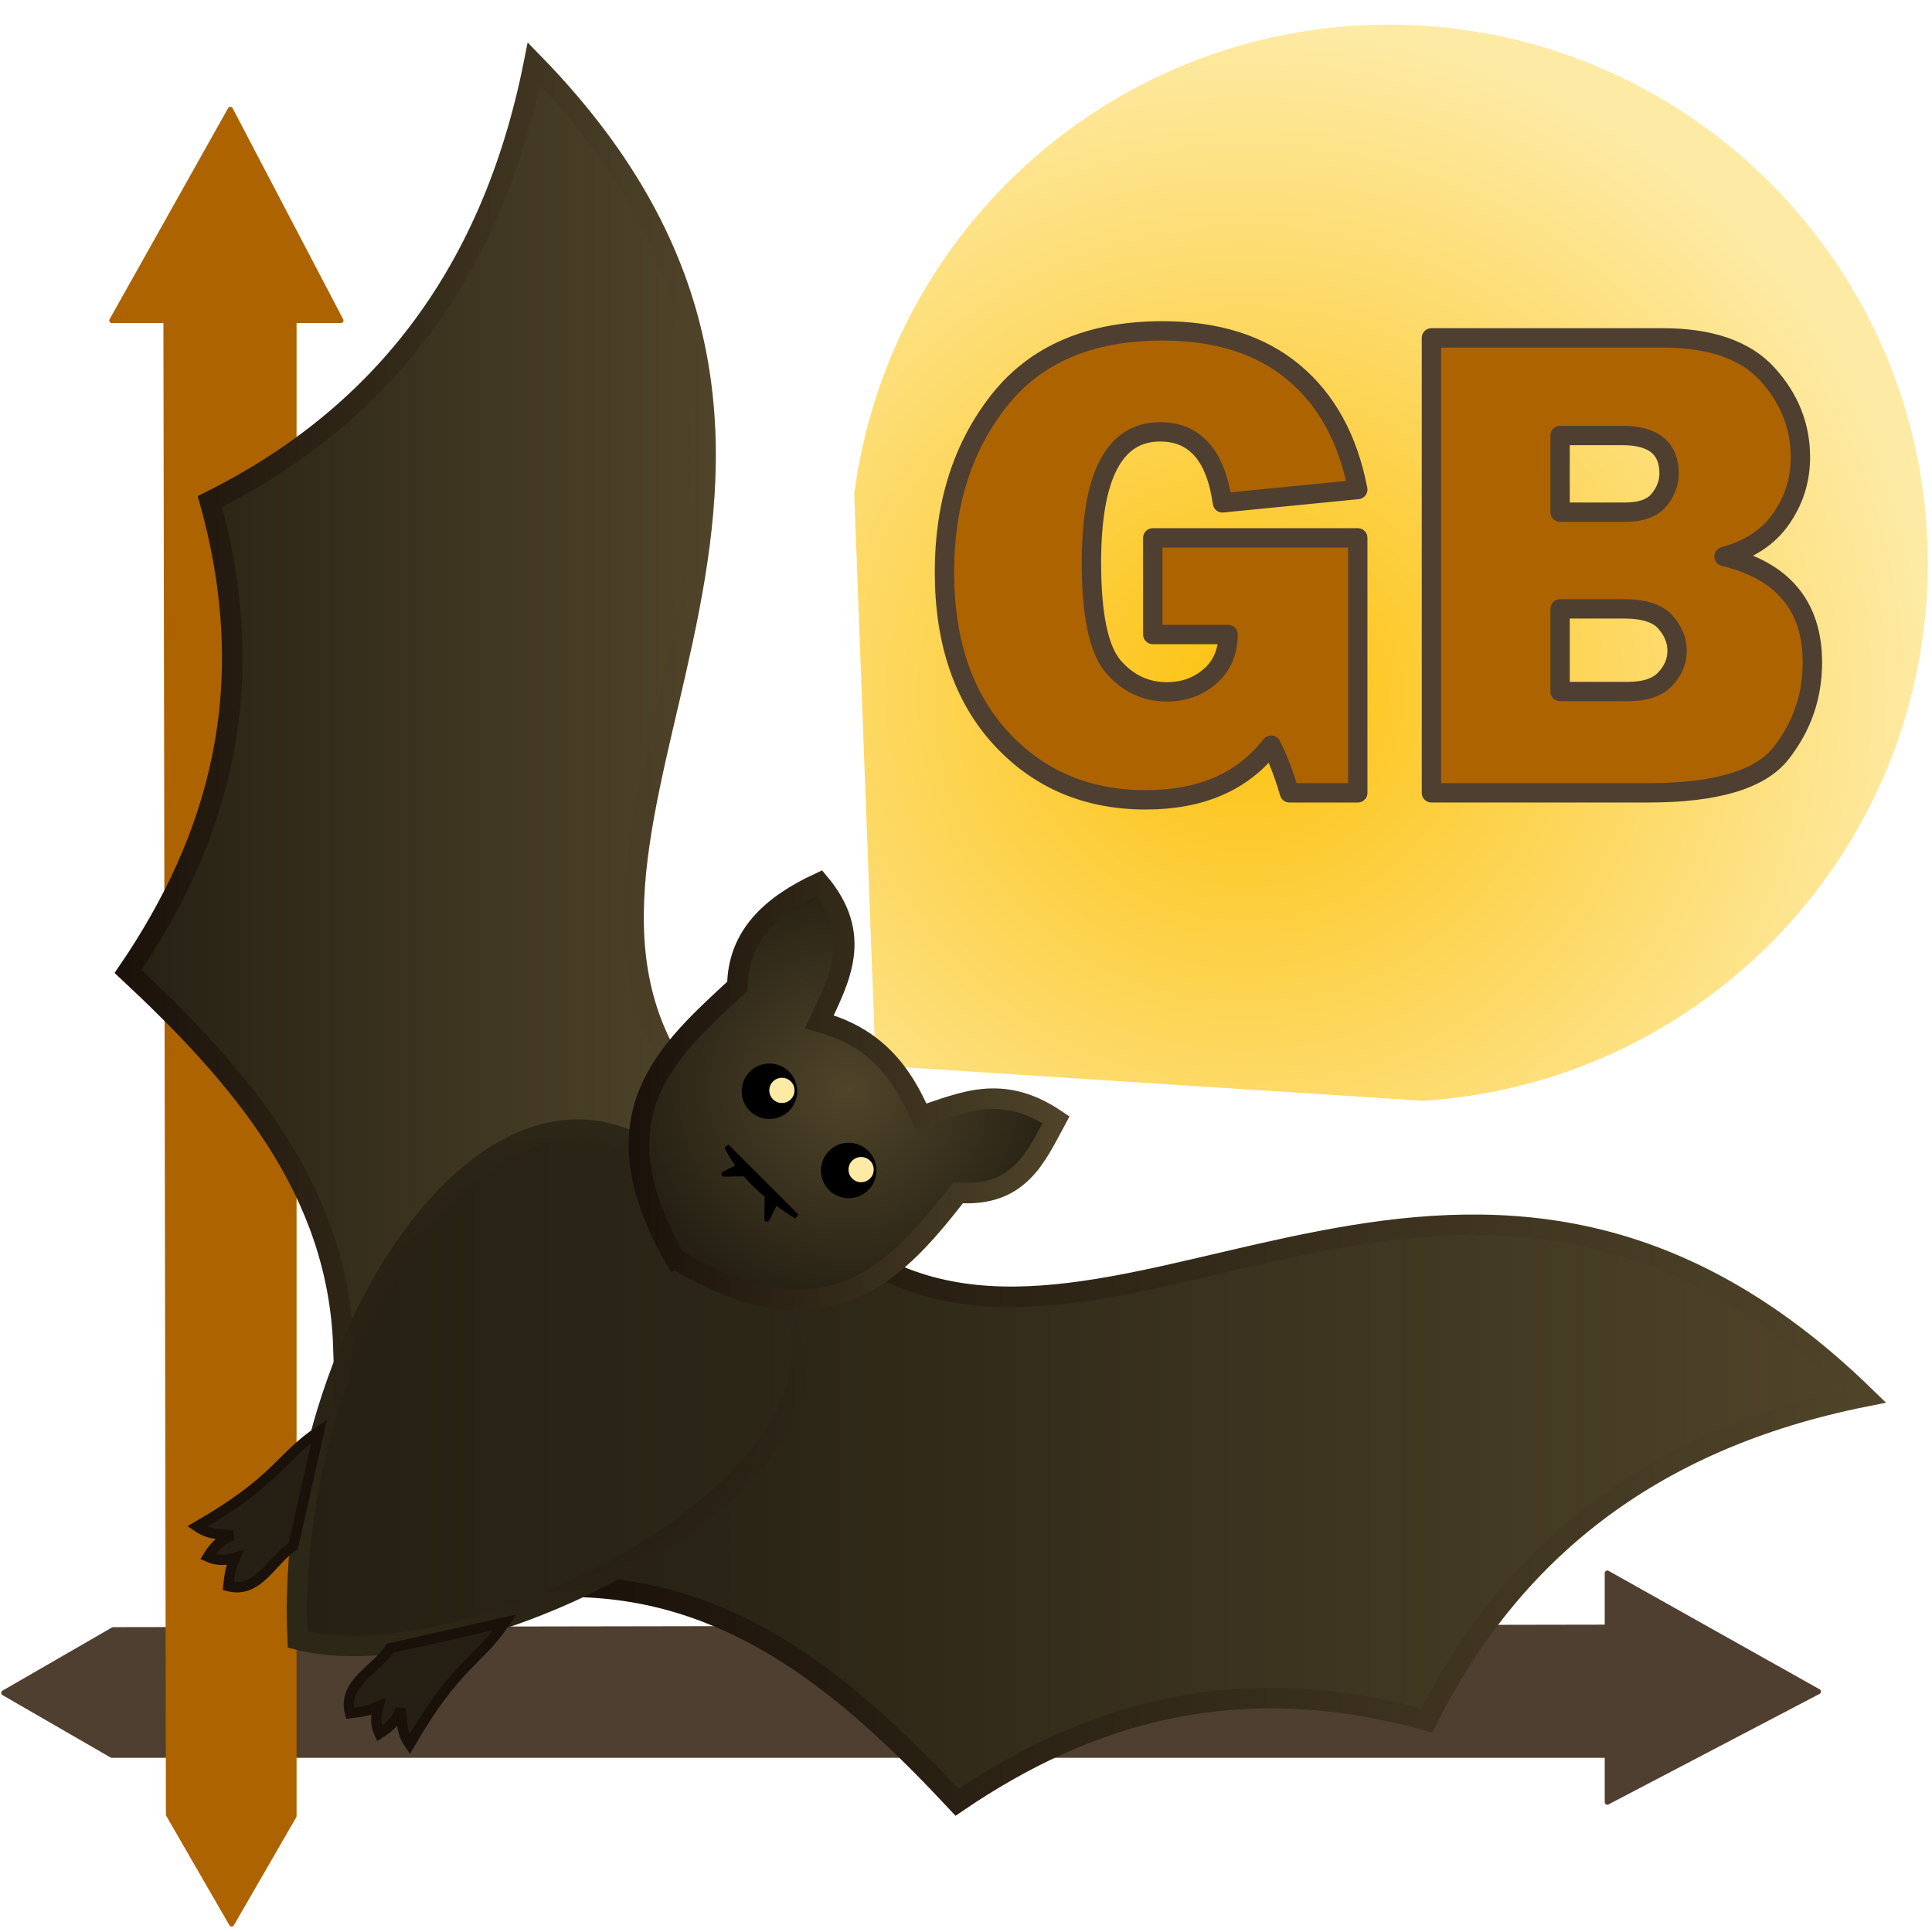 <?xml version="1.0" encoding="UTF-8" standalone="no"?>
<!-- Created with Inkscape (http://www.inkscape.org/) -->

<svg
   width="200mm"
   height="200mm"
   viewBox="0 0 200 200"
   version="1.1"
   id="svg1"
   xml:space="preserve"
   inkscape:version="1.4 (86a8ad7, 2024-10-11)"
   sodipodi:docname="Logo V2.svg"
   inkscape:export-filename="Logo V2.svg"
   inkscape:export-xdpi="96"
   inkscape:export-ydpi="96"
   xmlns:inkscape="http://www.inkscape.org/namespaces/inkscape"
   xmlns:sodipodi="http://sodipodi.sourceforge.net/DTD/sodipodi-0.dtd"
   xmlns:xlink="http://www.w3.org/1999/xlink"
   xmlns="http://www.w3.org/2000/svg"
   xmlns:svg="http://www.w3.org/2000/svg"><sodipodi:namedview
     id="namedview1"
     pagecolor="#ffffff"
     bordercolor="#000000"
     borderopacity="0.247"
     inkscape:showpageshadow="2"
     inkscape:pageopacity="0.0"
     inkscape:pagecheckerboard="true"
     inkscape:deskcolor="#d1d1d1"
     inkscape:document-units="mm"
     showguides="false"
     inkscape:zoom="0.5398569"
     inkscape:cx="430.66968"
     inkscape:cy="440.85757"
     inkscape:window-width="1368"
     inkscape:window-height="850"
     inkscape:window-x="-6"
     inkscape:window-y="-6"
     inkscape:window-maximized="1"
     inkscape:current-layer="layer1"><sodipodi:guide
       position="100,100"
       orientation="0,-1"
       id="guide1"
       inkscape:locked="false" /><sodipodi:guide
       position="100,100"
       orientation="1,0"
       id="guide2"
       inkscape:locked="false" /></sodipodi:namedview><defs
     id="defs1"><rect
       x="387.14"
       y="38.899"
       width="439.005"
       height="392.697"
       id="rect39" /><linearGradient
       id="linearGradient38"
       inkscape:collect="always"><stop
         style="stop-color:#1a110a;stop-opacity:1;"
         offset="0"
         id="stop38" /><stop
         style="stop-color:#2d2718;stop-opacity:1;"
         offset="1"
         id="stop39" /></linearGradient><linearGradient
       id="linearGradient35"
       inkscape:collect="always"><stop
         style="stop-color:#252013;stop-opacity:1;"
         offset="0"
         id="stop36" /><stop
         style="stop-color:#2d2718;stop-opacity:1;"
         offset="1"
         id="stop37" /></linearGradient><linearGradient
       id="linearGradient34"
       inkscape:collect="always"><stop
         style="stop-color:#50452a;stop-opacity:1;"
         offset="0"
         id="stop35" /><stop
         style="stop-color:#252013;stop-opacity:1;"
         offset="1"
         id="stop34" /></linearGradient><linearGradient
       id="linearGradient32"
       inkscape:collect="always"><stop
         style="stop-color:#1a110a;stop-opacity:1;"
         offset="0"
         id="stop32" /><stop
         style="stop-color:#50452a;stop-opacity:1;"
         offset="1"
         id="stop33" /></linearGradient><linearGradient
       id="linearGradient30"
       inkscape:collect="always"><stop
         style="stop-color:#1a110a;stop-opacity:1;"
         offset="0"
         id="stop30" /><stop
         style="stop-color:#50452a;stop-opacity:1;"
         offset="1"
         id="stop31" /></linearGradient><linearGradient
       id="linearGradient28"
       inkscape:collect="always"><stop
         style="stop-color:#1a110a;stop-opacity:1;"
         offset="0"
         id="stop28" /><stop
         style="stop-color:#50452a;stop-opacity:1;"
         offset="1"
         id="stop29" /></linearGradient><linearGradient
       id="linearGradient26"
       inkscape:collect="always"><stop
         style="stop-color:#252013;stop-opacity:1;"
         offset="0"
         id="stop26" /><stop
         style="stop-color:#50452a;stop-opacity:1;"
         offset="1"
         id="stop27" /></linearGradient><linearGradient
       id="linearGradient23"
       inkscape:collect="always"><stop
         style="stop-color:#252013;stop-opacity:1;"
         offset="0"
         id="stop24" /><stop
         style="stop-color:#50452a;stop-opacity:1;"
         offset="1"
         id="stop25" /></linearGradient><linearGradient
       id="linearGradient18"
       inkscape:collect="always"><stop
         style="stop-color:#fdc20f;stop-opacity:1;"
         offset="0"
         id="stop18" /><stop
         style="stop-color:#fdeaa4;stop-opacity:1;"
         offset="1"
         id="stop19" /></linearGradient><radialGradient
       inkscape:collect="always"
       xlink:href="#linearGradient18"
       id="radialGradient19"
       cx="130.128"
       cy="69.833"
       fx="130.128"
       fy="69.833"
       r="66.617"
       gradientTransform="matrix(1.063,0,0,1.047,-9.39,-1.088)"
       gradientUnits="userSpaceOnUse" /><linearGradient
       inkscape:collect="always"
       xlink:href="#linearGradient23"
       id="linearGradient25"
       x1="64.423"
       y1="149.611"
       x2="192.42"
       y2="149.611"
       gradientUnits="userSpaceOnUse"
       gradientTransform="matrix(1.063,0,0,1.063,-9.39,-2.247)" /><linearGradient
       inkscape:collect="always"
       xlink:href="#linearGradient26"
       id="linearGradient27"
       x1="19.985"
       y1="70.837"
       x2="78.489"
       y2="70.837"
       gradientUnits="userSpaceOnUse"
       gradientTransform="matrix(1.063,0,0,1.063,-9.39,-2.247)" /><linearGradient
       inkscape:collect="always"
       xlink:href="#linearGradient28"
       id="linearGradient29"
       x1="64.423"
       y1="149.611"
       x2="192.42"
       y2="149.611"
       gradientUnits="userSpaceOnUse"
       gradientTransform="matrix(1.063,0,0,1.063,-9.39,-2.247)" /><linearGradient
       inkscape:collect="always"
       xlink:href="#linearGradient30"
       id="linearGradient31"
       x1="19.985"
       y1="70.837"
       x2="78.489"
       y2="70.837"
       gradientUnits="userSpaceOnUse"
       gradientTransform="matrix(1.063,0,0,1.063,-9.39,-2.247)" /><linearGradient
       inkscape:collect="always"
       xlink:href="#linearGradient32"
       id="linearGradient33"
       x1="70.042"
       y1="108.236"
       x2="112.936"
       y2="108.236"
       gradientUnits="userSpaceOnUse"
       gradientTransform="matrix(1.063,0,0,1.063,-9.39,-2.247)" /><radialGradient
       inkscape:collect="always"
       xlink:href="#linearGradient34"
       id="radialGradient35"
       cx="91.489"
       cy="108.236"
       fx="91.489"
       fy="108.236"
       r="21.447"
       gradientTransform="matrix(1.063,0,0,1.061,-9.39,-1.992)"
       gradientUnits="userSpaceOnUse" /><linearGradient
       inkscape:collect="always"
       xlink:href="#linearGradient35"
       id="linearGradient37"
       x1="36.74"
       y1="137.206"
       x2="87.886"
       y2="137.206"
       gradientUnits="userSpaceOnUse"
       gradientTransform="matrix(1.063,0,0,1.063,-9.39,-2.247)" /><radialGradient
       inkscape:collect="always"
       xlink:href="#linearGradient38"
       id="radialGradient39"
       cx="56.878"
       cy="143.667"
       fx="56.878"
       fy="143.667"
       r="27.196"
       gradientTransform="matrix(1,0,0,1.022,0,-3.127)"
       gradientUnits="userSpaceOnUse" /></defs><g
     inkscape:label="Layer 1"
     inkscape:groupmode="layer"
     id="layer1"><rect
       style="display:none;fill:#1a110a;fill-opacity:1;stroke:#1a110a;stroke-width:2;stroke-linecap:round;stroke-linejoin:round;stroke-dasharray:none;stroke-opacity:1"
       id="rect40"
       width="223.485"
       height="219.074"
       x="-13.723"
       y="-10.782" /><path
       id="path17"
       style="display:inline;fill:url(#radialGradient19);fill-opacity:1;stroke:none;stroke-width:0.542;stroke-linecap:round;stroke-linejoin:round;stroke-dasharray:none;stroke-opacity:1"
       d="M 143.741,2.55 C 115.725,2.573 92.065,23.356 88.43,51.135 l 2.222,59.161 56.654,3.657 c 29.335,-1.877 52.19,-26.179 52.264,-55.574 -5e-5,-30.834 -24.996,-55.83 -55.83,-55.829 z"
       sodipodi:nodetypes="cccccc" /><path
       id="path15"
       style="display:inline;fill:#4f3f30;fill-opacity:1;stroke:#4f3f30;stroke-width:0.532;stroke-linecap:round;stroke-linejoin:round;stroke-dasharray:none;stroke-opacity:1"
       d="m 166.386,162.844 v 5.604 L 11.719,168.708 0.392,175.247 11.572,181.702 H 166.386 v 4.857 l 21.857,-11.446 z" /><path
       id="path16"
       style="display:inline;fill:#ad6300;fill-opacity:1;stroke:#ad6300;stroke-width:0.532;stroke-linecap:round;stroke-linejoin:round;stroke-dasharray:none;stroke-opacity:1"
       d="m 11.577,33.179 h 5.604 L 17.44,187.846 23.98,199.173 30.434,187.993 V 33.179 H 35.291 L 23.845,11.322 Z" /><path
       style="display:inline;fill:url(#linearGradient25);fill-opacity:1;stroke:url(#linearGradient29);stroke-width:2.127;stroke-dasharray:none"
       d="m 90.596,130.925 c 26.667,14.502 62.197,-25.57 102.456,13.636 -22.349,4.457 -36.733,16.312 -45.331,33.538 -19.509,-5.408 -35.018,-0.813 -48.648,8.477 -10.923,-11.694 -22.619,-21.769 -38.882,-22.297 -0.288,-21.05 9.808,-32.205 30.405,-33.353 z"
       id="path3"
       sodipodi:nodetypes="cccccc" /><path
       style="display:inline;fill:url(#linearGradient27);fill-opacity:1;stroke:url(#linearGradient31);stroke-width:2.127;stroke-dasharray:none"
       d="M 68.906,109.041 C 54.404,82.374 94.476,46.844 55.27,6.585 50.813,28.934 38.959,43.318 21.732,51.916 c 5.408,19.509 0.813,35.018 -8.477,48.648 11.694,10.923 21.769,22.619 22.297,38.882 11.144,-10.105 34.938,-5.65 33.353,-30.405 z"
       id="path4"
       sodipodi:nodetypes="cccccc" /><path
       style="display:inline;fill:url(#linearGradient37);fill-opacity:1;stroke:url(#radialGradient39);stroke-width:2.127;stroke-dasharray:none"
       d="m 30.82,169.725 c 20.857,5.369 72.223,-23.292 43.857,-42.751 C 56.151,98.777 29.158,135.484 30.82,169.725 Z"
       id="path5"
       sodipodi:nodetypes="ccc" /><path
       style="display:inline;fill:url(#radialGradient35);stroke:url(#linearGradient33);stroke-width:2.127;stroke-dasharray:none;stroke-opacity:1"
       d="m 69.886,130.29 c 15.947,9.738 23.286,0.856 29.299,-6.818 6.349,0.453 8.065,-3.729 10.135,-7.555 -5.683,-3.843 -9.737,-1.714 -14.005,-0.369 -1.895,-4.46 -4.704,-8.235 -10.504,-9.766 2.114,-4.489 4.566,-8.93 0,-14.373 -4.936,2.296 -8.434,5.455 -8.477,10.688 -7.279,6.756 -14.959,13.305 -6.45,28.194 z"
       id="path6"
       sodipodi:nodetypes="cccccccc" /><path
       style="display:inline;fill:#252013;fill-opacity:1;stroke:#1a110a;stroke-width:1.063;stroke-dasharray:none;stroke-opacity:1"
       d="m 33.031,148.165 c -4.104,2.75 -4.195,4.996 -12.623,9.859 1.418,0.97 2.491,0.733 3.685,0.921 -1.176,0.351 -1.955,1.187 -2.58,2.211 1.025,0.467 1.953,0.356 2.856,0.092 -0.246,0.66 -0.491,0.645 -0.737,2.948 3.118,0.808 4.501,-2.722 6.726,-4.146 z"
       id="path7"
       sodipodi:nodetypes="cccccccc" /><path
       style="display:inline;fill:#252013;fill-opacity:1;stroke:#1a110a;stroke-width:1.063;stroke-dasharray:none;stroke-opacity:1"
       d="m 52.262,167.949 c -2.75,4.104 -4.996,4.195 -9.859,12.623 -0.97,-1.418 -0.733,-2.491 -0.921,-3.685 -0.351,1.176 -1.187,1.955 -2.211,2.58 -0.467,-1.025 -0.356,-1.953 -0.092,-2.856 -0.66,0.246 -0.645,0.491 -2.948,0.737 -0.808,-3.118 2.722,-4.501 4.146,-6.726 z"
       id="path8"
       sodipodi:nodetypes="cccccccc" /><circle
       style="display:inline;fill:#000000;fill-opacity:1;stroke:#000000;stroke-width:0.532;stroke-dasharray:none;stroke-opacity:1"
       id="path9"
       cx="147.8"
       cy="23.558"
       r="2.606"
       transform="rotate(45)" /><circle
       style="display:inline;fill:#fdeaa4;fill-opacity:1;stroke:#fdeaa4;stroke-width:0.532;stroke-dasharray:none;stroke-opacity:1"
       id="path10"
       cx="148.647"
       cy="22.581"
       r="1.042"
       transform="rotate(45)" /><path
       style="display:inline;fill:#000000;fill-opacity:1;stroke:#000000;stroke-width:0.532;stroke-linecap:round;stroke-dasharray:none;stroke-opacity:1"
       d="m 75.23,118.681 c 1.463,2.953 4.054,5.26 7.233,7.233 z"
       id="path11"
       sodipodi:nodetypes="ccc" /><path
       style="display:inline;fill:#000000;fill-opacity:1;stroke:#000000;stroke-width:0.532;stroke-linecap:round;stroke-linejoin:round;stroke-dasharray:none;stroke-opacity:1"
       d="m 76.722,120.64 -1.775,0.896 2.671,-0.033 z"
       id="path12" /><path
       style="display:inline;fill:#000000;fill-opacity:1;stroke:#000000;stroke-width:0.532;stroke-linecap:round;stroke-linejoin:round;stroke-dasharray:none;stroke-opacity:1"
       d="m 80.289,124.435 -0.896,1.775 0.033,-2.671 z"
       id="path13" /><use
       x="0"
       y="0"
       xlink:href="#path9"
       id="use13"
       transform="translate(-8.2,-8.2)"
       style="display:inline;stroke:#fdc20f;stroke-opacity:1" /><use
       x="0"
       y="0"
       xlink:href="#path10"
       id="use14"
       transform="translate(-8.2,-8.2)"
       style="display:inline" /><path
       style="font-size:266.667px;font-family:'Franklin Gothic Heavy';-inkscape-font-specification:'Franklin Gothic Heavy, ';text-align:center;text-anchor:middle;white-space:pre;fill:#ad6300;stroke:#4f3f30;stroke-width:7.559;stroke-linecap:round;stroke-linejoin:round"
       d="m 598.829,243.399 v 99.609 h -26.693 q -3.255,-11.068 -7.161,-18.62 -16.536,21.354 -48.958,21.354 -34.375,0 -56.51,-23.958 -22.135,-24.089 -22.135,-65.104 0,-39.844 21.354,-66.927 21.484,-27.214 63.802,-27.214 31.771,0 51.172,16.146 19.401,16.146 25.13,45.833 l -52.865,5.208 q -3.906,-27.734 -24.349,-27.734 -26.823,0 -26.823,51.042 0,30.859 8.594,40.755 8.594,9.766 20.833,9.766 9.896,0 16.797,-5.99 7.031,-5.99 7.161,-16.406 h -29.427 v -37.76 z m 28.776,99.609 v -177.735 h 90.234 q 28.125,0 41.016,14.193 12.891,14.193 12.891,32.422 0,13.281 -7.552,24.089 -7.422,10.677 -22.266,14.714 34.505,8.333 34.505,41.406 0,19.792 -12.24,35.417 -12.109,15.495 -51.953,15.495 z M 677.866,233.373 h 25.26 q 9.505,0 13.411,-4.818 3.906,-4.818 3.906,-10.286 0,-14.844 -18.229,-14.844 h -24.349 z m 0,70.052 h 26.563 q 9.896,0 14.453,-4.818 4.688,-4.948 4.688,-11.068 0,-6.12 -4.557,-11.198 -4.427,-5.208 -16.406,-5.208 h -24.74 z"
       id="text39"
       transform="matrix(0.265,0,0,0.265,-18.134,-8.822)"
       aria-label="GB" /></g></svg>
